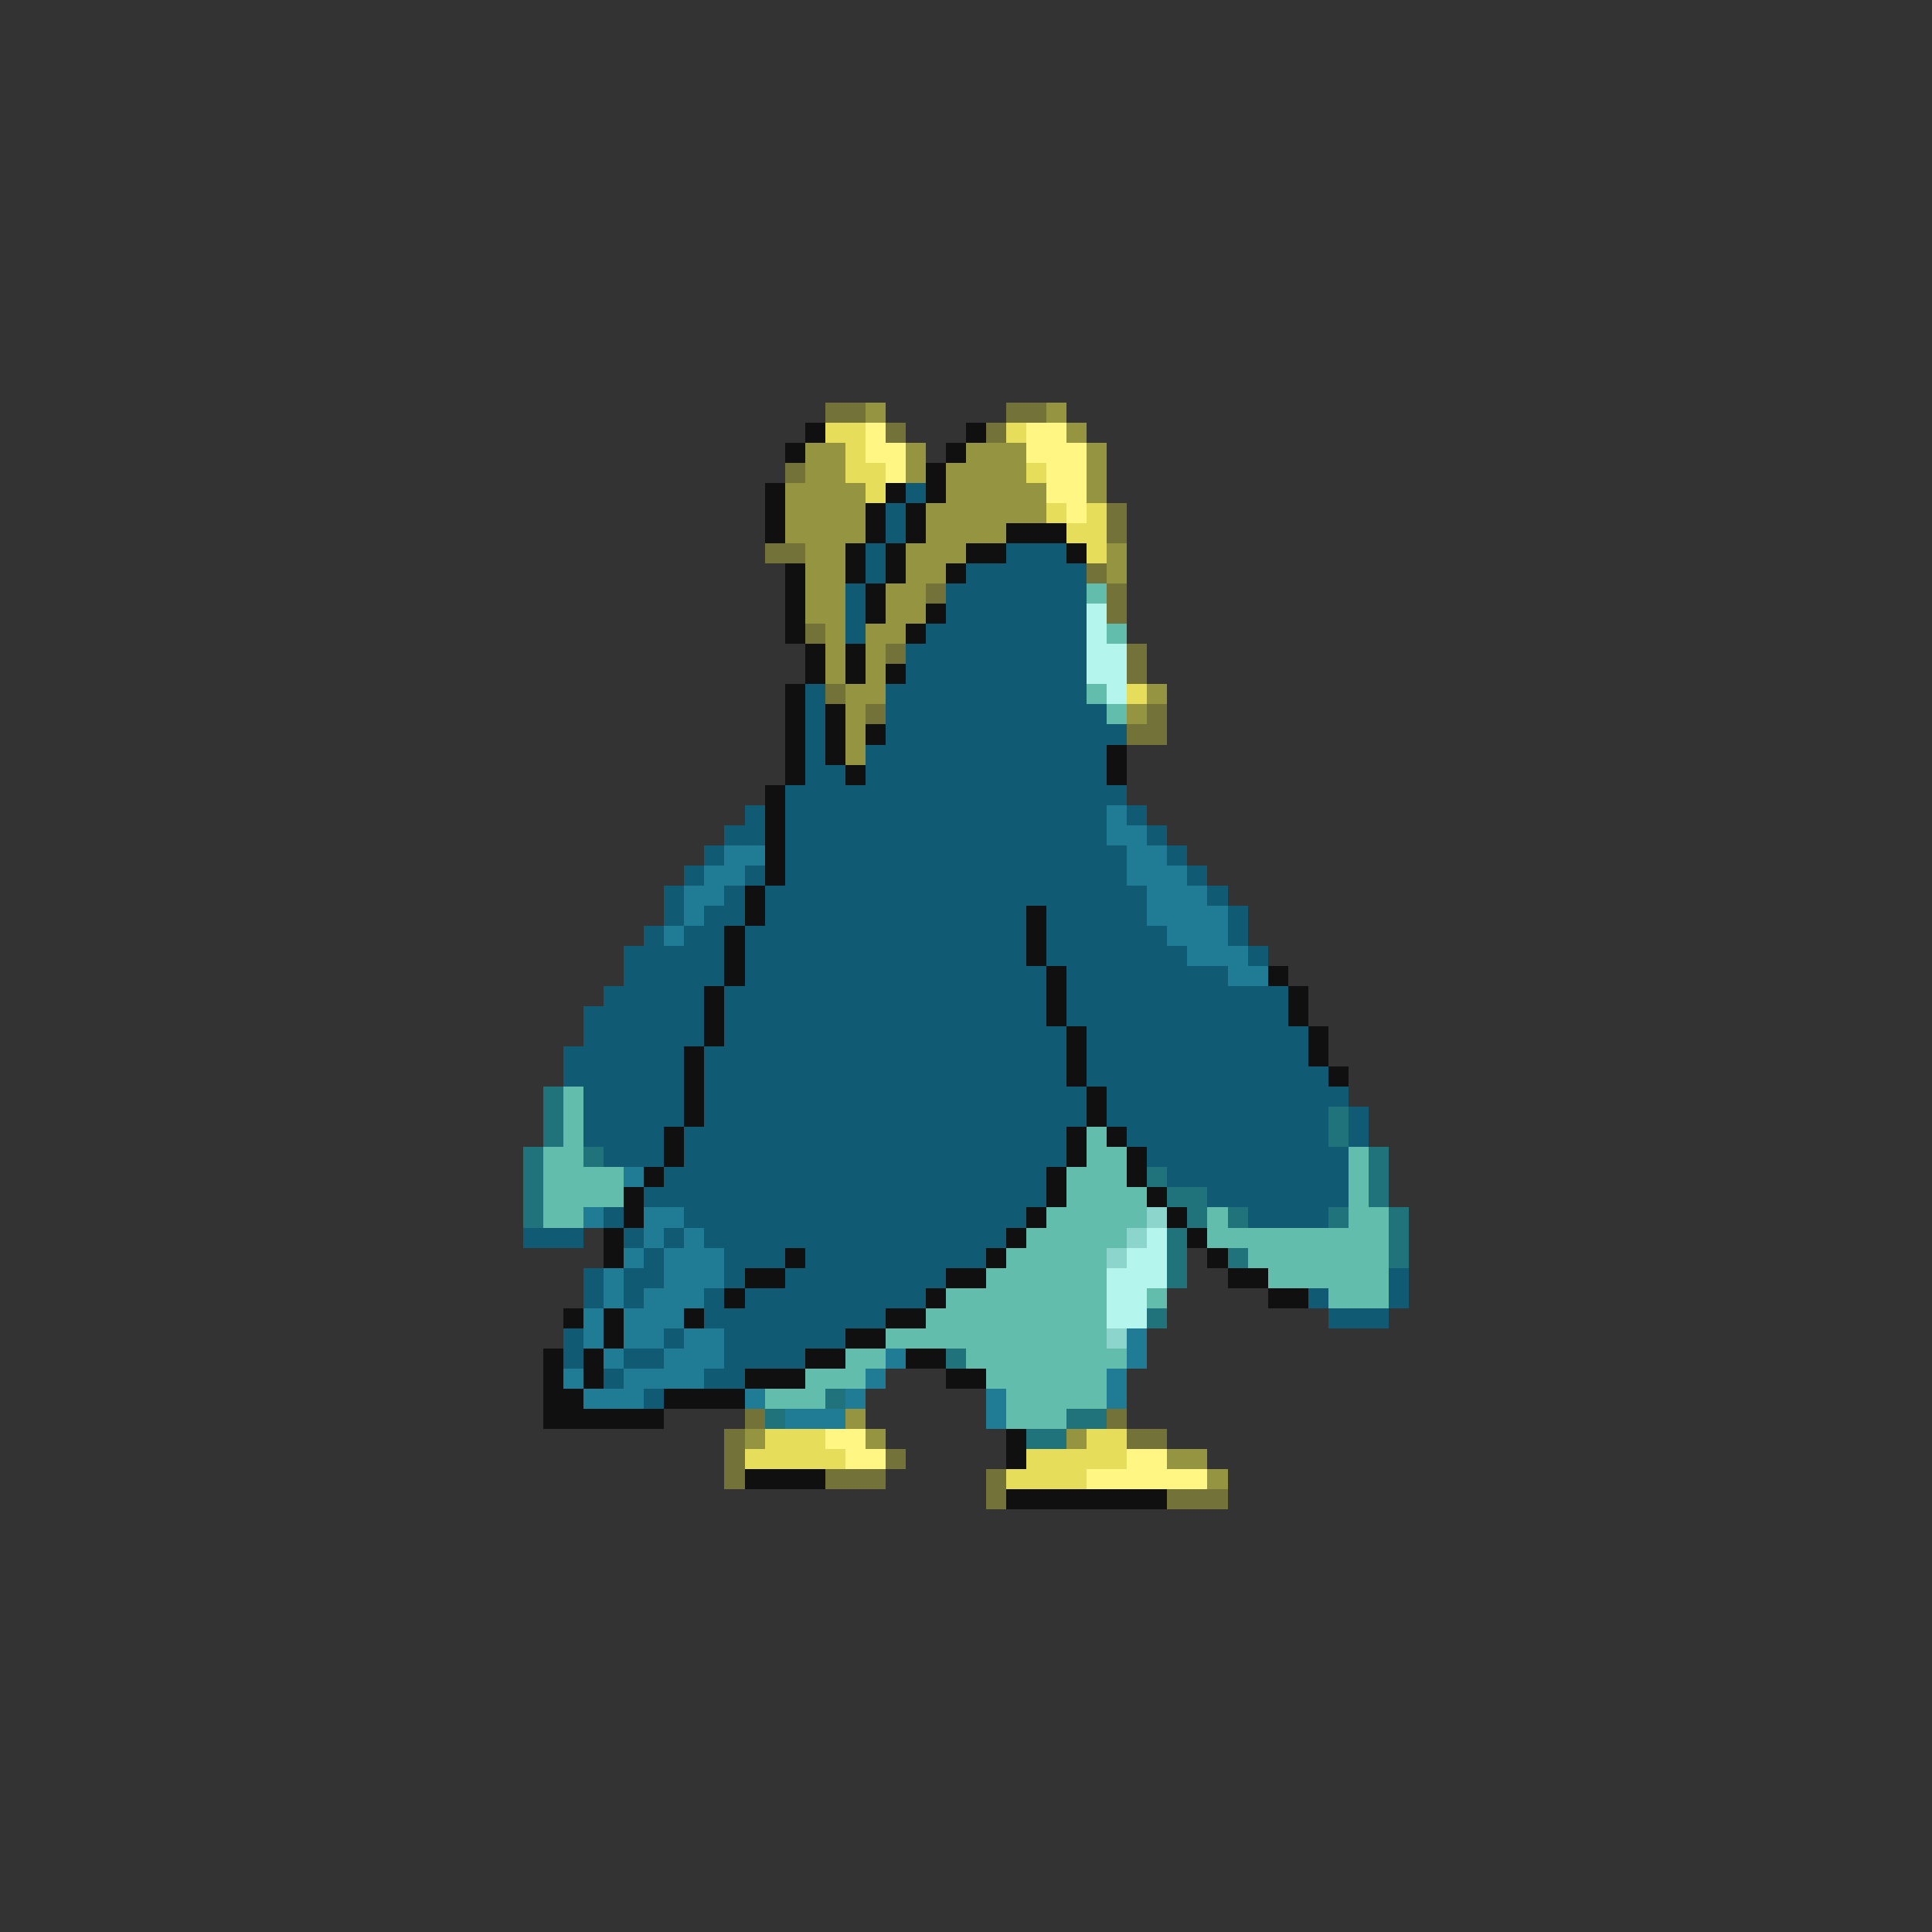 <svg xmlns="http://www.w3.org/2000/svg" viewBox="0 -0.5 96 96" shape-rendering="crispEdges">
<rect x="0" y="-0.5" width="96" height="96" fill="#333333" stroke="none"/>
<path stroke="#737339" d="M41 20h2M50 20h2M44 21h1M49 21h1M39 23h1M55 25h1M55 26h1M38 27h2M54 28h1M46 29h1M55 29h1M55 30h1M40 31h1M44 32h1M56 32h1M56 33h1M41 34h1M43 35h1M57 35h1M56 36h2M37 70h1M55 70h1M36 71h1M56 71h2M36 72h1M44 72h1M36 73h1M41 73h3M49 73h1M49 74h1M58 74h3" />
<path stroke="#949441" d="M43 20h1M52 20h1M53 21h1M40 22h2M45 22h1M48 22h3M54 22h1M40 23h2M45 23h1M47 23h4M54 23h1M39 24h4M47 24h5M54 24h1M39 25h4M46 25h6M39 26h4M46 26h4M40 27h2M45 27h3M55 27h1M40 28h2M45 28h2M55 28h1M40 29h2M44 29h2M40 30h2M44 30h2M41 31h1M43 31h2M41 32h1M43 32h1M41 33h1M43 33h1M42 34h2M57 34h1M42 35h1M56 35h1M42 36h1M42 37h1M42 70h1M37 71h1M43 71h1M53 71h1M58 72h2M60 73h1" />
<path stroke="#101010" d="M40 21h1M48 21h1M39 22h1M47 22h1M46 23h1M38 24h1M44 24h1M46 24h1M38 25h1M43 25h1M45 25h1M38 26h1M43 26h1M45 26h1M50 26h3M42 27h1M44 27h1M48 27h2M53 27h1M39 28h1M42 28h1M44 28h1M47 28h1M39 29h1M43 29h1M39 30h1M43 30h1M46 30h1M39 31h1M45 31h1M40 32h1M42 32h1M40 33h1M42 33h1M44 33h1M39 34h1M39 35h1M41 35h1M39 36h1M41 36h1M43 36h1M39 37h1M41 37h1M55 37h1M39 38h1M42 38h1M55 38h1M38 39h1M38 40h1M38 41h1M38 42h1M38 43h1M37 44h1M37 45h1M51 45h1M36 46h1M51 46h1M36 47h1M51 47h1M36 48h1M52 48h1M63 48h1M35 49h1M52 49h1M64 49h1M35 50h1M52 50h1M64 50h1M35 51h1M53 51h1M65 51h1M34 52h1M53 52h1M65 52h1M34 53h1M53 53h1M66 53h1M34 54h1M54 54h1M34 55h1M54 55h1M33 56h1M53 56h1M55 56h1M33 57h1M53 57h1M56 57h1M32 58h1M52 58h1M56 58h1M31 59h1M52 59h1M57 59h1M31 60h1M51 60h1M58 60h1M30 61h1M50 61h1M59 61h1M30 62h1M39 62h1M49 62h1M60 62h1M37 63h2M47 63h2M61 63h2M36 64h1M46 64h1M63 64h2M28 65h1M30 65h1M34 65h1M44 65h2M30 66h1M42 66h2M27 67h1M29 67h1M40 67h2M45 67h2M27 68h1M29 68h1M37 68h3M47 68h2M27 69h2M33 69h4M27 70h6M50 71h1M50 72h1M37 73h4M50 74h8" />
<path stroke="#e6de5a" d="M41 21h2M50 21h1M42 22h1M42 23h2M51 23h1M43 24h1M52 25h1M54 25h1M53 26h2M54 27h1M56 34h1M38 71h3M54 71h2M37 72h5M51 72h5M50 73h4" />
<path stroke="#fff683" d="M43 21h1M51 21h2M43 22h2M51 22h3M44 23h1M52 23h2M52 24h2M53 25h1M41 71h2M42 72h2M56 72h2M54 73h6" />
<path stroke="#105a73" d="M45 24h1M44 25h1M44 26h1M43 27h1M50 27h3M43 28h1M48 28h6M42 29h1M47 29h7M42 30h1M47 30h7M42 31h1M46 31h8M45 32h9M45 33h9M40 34h1M44 34h10M40 35h1M44 35h11M40 36h1M44 36h12M40 37h1M43 37h12M40 38h2M43 38h12M39 39h17M37 40h1M39 40h16M56 40h1M36 41h2M39 41h16M57 41h1M35 42h1M39 42h17M58 42h1M34 43h1M37 43h1M39 43h17M59 43h1M33 44h1M36 44h1M38 44h19M60 44h1M33 45h1M35 45h2M38 45h13M52 45h5M61 45h1M32 46h1M34 46h2M37 46h14M52 46h6M61 46h1M31 47h5M37 47h14M52 47h7M62 47h1M31 48h5M37 48h15M53 48h8M30 49h5M36 49h16M53 49h11M29 50h6M36 50h16M53 50h11M29 51h6M36 51h17M54 51h11M28 52h6M35 52h18M54 52h11M28 53h6M35 53h18M54 53h12M29 54h5M35 54h19M55 54h12M29 55h5M35 55h19M55 55h11M67 55h1M29 56h4M34 56h19M56 56h10M67 56h1M30 57h3M34 57h19M57 57h10M33 58h19M58 58h9M32 59h20M60 59h7M30 60h1M34 60h17M62 60h4M26 61h3M31 61h1M33 61h1M35 61h15M32 62h1M36 62h3M40 62h9M29 63h1M31 63h2M36 63h1M39 63h8M69 63h1M29 64h1M31 64h1M35 64h1M37 64h9M65 64h1M69 64h1M35 65h9M66 65h3M28 66h1M33 66h1M36 66h6M28 67h1M31 67h2M36 67h4M30 68h1M35 68h2M32 69h1" />
<path stroke="#62bdac" d="M54 29h1M55 31h1M54 34h1M55 35h1M28 54h1M28 55h1M28 56h1M54 56h1M27 57h2M54 57h2M67 57h1M27 58h4M53 58h3M67 58h1M27 59h4M53 59h4M67 59h1M27 60h2M52 60h5M60 60h1M67 60h2M51 61h5M60 61h9M50 62h5M62 62h7M49 63h6M63 63h6M47 64h8M57 64h1M66 64h3M46 65h9M44 66h11M42 67h2M48 67h8M40 68h3M49 68h6M38 69h3M50 69h5M50 70h3" />
<path stroke="#b4f6ee" d="M54 30h1M54 31h1M54 32h2M54 33h2M55 34h1M57 61h1M56 62h2M55 63h3M55 64h2M55 65h2" />
<path stroke="#207b94" d="M55 40h1M55 41h2M36 42h2M56 42h2M35 43h2M56 43h3M34 44h2M57 44h3M34 45h1M57 45h4M33 46h1M58 46h3M59 47h3M61 48h2M31 58h1M29 60h1M32 60h2M32 61h1M34 61h1M31 62h1M33 62h3M30 63h1M33 63h3M30 64h1M32 64h3M29 65h1M31 65h3M29 66h1M31 66h2M34 66h2M56 66h1M30 67h1M33 67h3M44 67h1M56 67h1M28 68h1M31 68h4M43 68h1M55 68h1M29 69h3M37 69h1M42 69h1M49 69h1M55 69h1M39 70h3M49 70h1" />
<path stroke="#20737b" d="M27 54h1M27 55h1M66 55h1M27 56h1M66 56h1M26 57h1M29 57h1M68 57h1M26 58h1M57 58h1M68 58h1M26 59h1M58 59h2M68 59h1M26 60h1M59 60h1M61 60h1M66 60h1M69 60h1M58 61h1M69 61h1M58 62h1M61 62h1M69 62h1M58 63h1M57 65h1M47 67h1M41 69h1M38 70h1M53 70h2M51 71h2" />
<path stroke="#8bd5cd" d="M57 60h1M56 61h1M55 62h1M55 66h1" />
</svg>